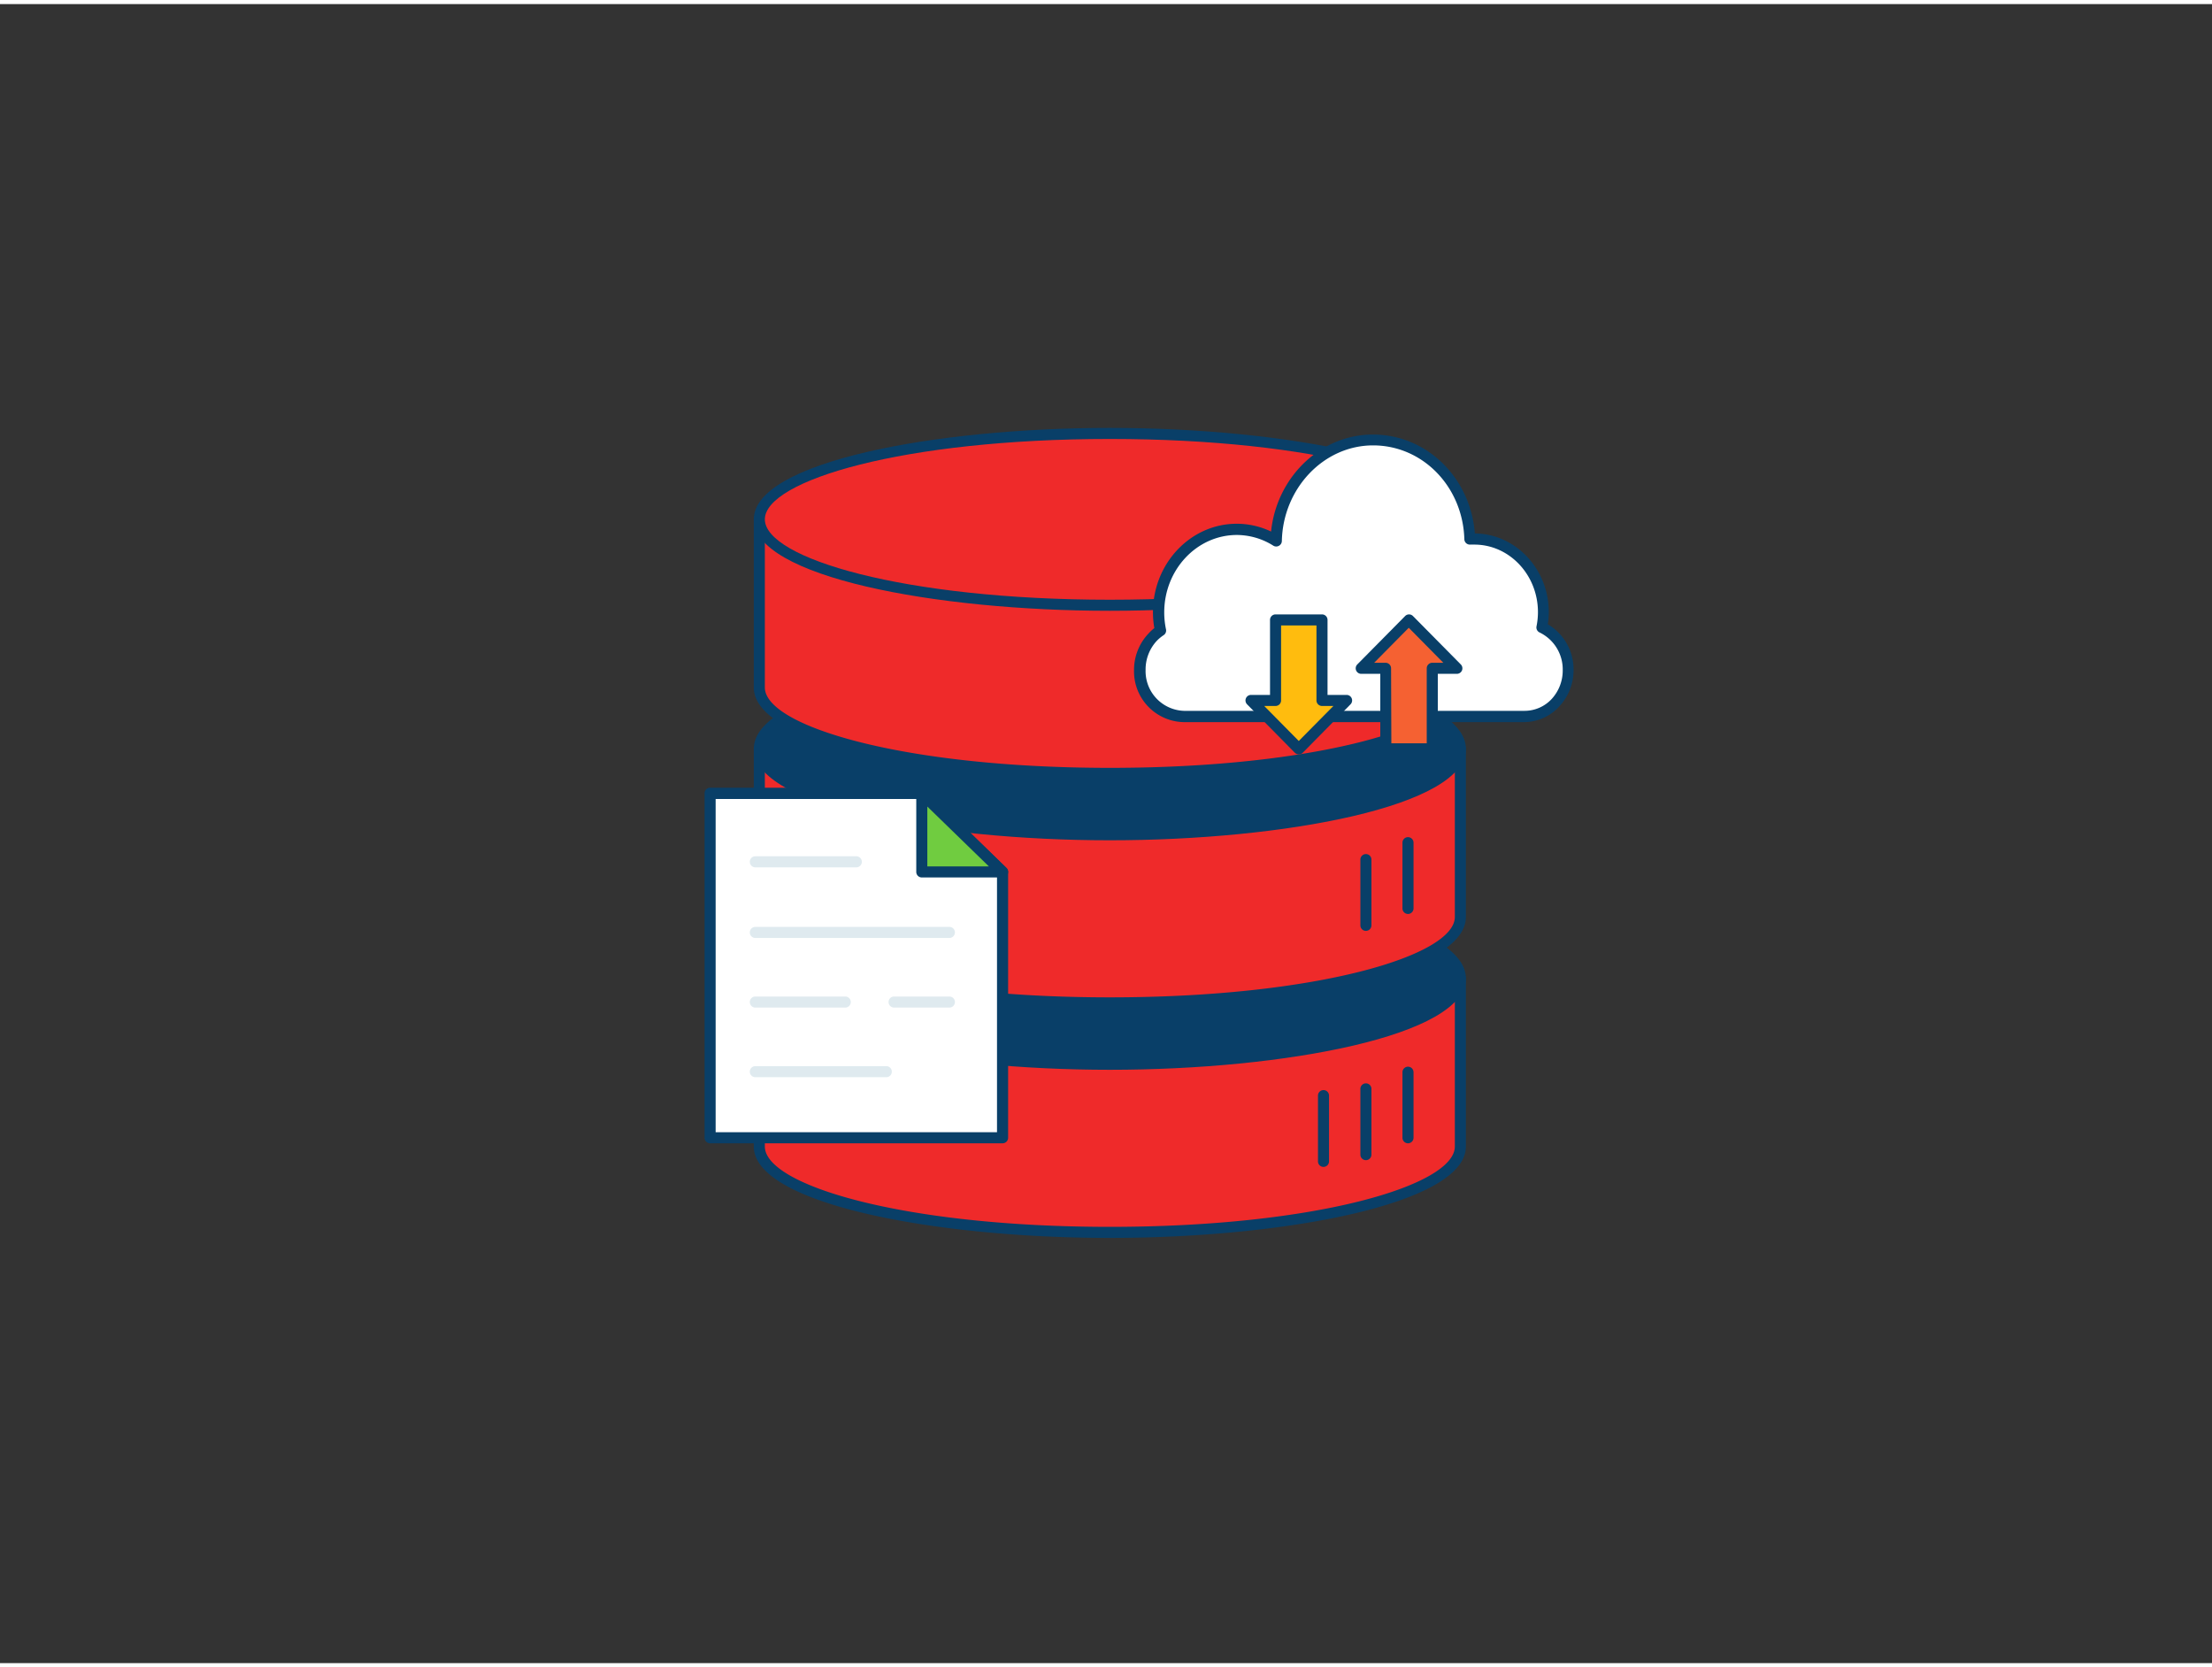 <svg xmlns="http://www.w3.org/2000/svg" viewBox="0 0 400 300" width="406" height="306" class="illustration styles_illustrationTablet__1DWOa"><rect x="0" y="0" width="400" height="300" fill="#333333" stroke="none"/><g id="_515_data_storage_outline" data-name="#515_data_storage_outline"><path d="M264.08,176.18v30.4c0,8.58-28.38,15.53-63.39,15.53s-63.38-7-63.38-15.53v-30.4Z" fill="#ef2a2a"></path><path d="M200.69,223.11c-31.64,0-64.38-6.18-64.38-16.53v-30.4a1,1,0,0,1,1-1H264.08a1,1,0,0,1,1,1v30.4C265.08,216.93,232.34,223.11,200.69,223.11Zm-62.38-45.93v29.4c0,7,25.07,14.53,62.38,14.53s62.39-7.51,62.39-14.53v-29.4Z" fill="#093f68"></path><ellipse cx="200.69" cy="176.18" rx="63.38" ry="15.54" fill="#093f68"></ellipse><path d="M200.69,192.71c-31.65,0-64.38-6.18-64.38-16.53s32.73-16.54,64.38-16.54,64.39,6.19,64.39,16.54S232.34,192.71,200.69,192.71Zm0-31.07c-37.31,0-62.38,7.52-62.38,14.54s25.07,14.53,62.38,14.53,62.39-7.51,62.39-14.53S238,161.64,200.69,161.64Z" fill="#093f68"></path><path d="M254.61,206a1,1,0,0,1-1-1V193.15a1,1,0,1,1,2,0V205A1,1,0,0,1,254.61,206Z" fill="#093f68"></path><path d="M264.08,134.67v30.4c0,8.58-28.38,15.54-63.39,15.54s-63.38-7-63.38-15.54v-30.4Z" fill="#ef2a2a"></path><path d="M200.69,181.61c-31.64,0-64.38-6.19-64.38-16.54v-30.4a1,1,0,0,1,1-1H264.08a1,1,0,0,1,1,1v30.4C265.08,175.42,232.34,181.61,200.69,181.61Zm-62.38-45.94v29.4c0,7,25.07,14.54,62.38,14.54s62.39-7.52,62.39-14.54v-29.4Z" fill="#093f68"></path><ellipse cx="200.69" cy="134.67" rx="63.38" ry="15.54" fill="#093f68"></ellipse><path d="M200.69,151.21c-31.65,0-64.38-6.18-64.38-16.54s32.73-16.53,64.38-16.53,64.39,6.18,64.39,16.53S232.34,151.21,200.69,151.21Zm0-31.07c-37.31,0-62.38,7.51-62.38,14.53s25.07,14.54,62.38,14.54,62.39-7.52,62.39-14.54S238,120.14,200.69,120.14Z" fill="#093f68"></path><path d="M254.61,164.53a1,1,0,0,1-1-1V151.64a1,1,0,0,1,2,0v11.89A1,1,0,0,1,254.61,164.53Z" fill="#093f68"></path><path d="M247,167.59a1,1,0,0,1-1-1V154.7a1,1,0,0,1,2,0v11.89A1,1,0,0,1,247,167.59Z" fill="#093f68"></path><path d="M247,209.05a1,1,0,0,1-1-1V196.16a1,1,0,0,1,2,0v11.89A1,1,0,0,1,247,209.05Z" fill="#093f68"></path><path d="M239.33,210.27a1,1,0,0,1-1-1V197.38a1,1,0,0,1,2,0v11.89A1,1,0,0,1,239.33,210.27Z" fill="#093f68"></path><path d="M264.08,93.17v30.4c0,8.58-28.38,15.54-63.39,15.54s-63.38-7-63.38-15.54V93.17Z" fill="#ef2a2a"></path><path d="M200.69,140.11c-31.64,0-64.38-6.19-64.38-16.54V93.17a1,1,0,0,1,1-1H264.08a1,1,0,0,1,1,1v30.4C265.08,133.92,232.34,140.11,200.69,140.11ZM138.31,94.17v29.4c0,7,25.07,14.54,62.38,14.54s62.39-7.52,62.39-14.54V94.17Z" fill="#093f68"></path><ellipse cx="200.69" cy="93.17" rx="63.38" ry="15.54" fill="#ef2a2a"></ellipse><path d="M200.69,109.71c-31.65,0-64.38-6.19-64.38-16.54S169,76.64,200.69,76.64s64.39,6.18,64.39,16.53S232.34,109.71,200.69,109.71Zm0-31.07c-37.31,0-62.38,7.51-62.38,14.53s25.07,14.54,62.38,14.54,62.39-7.52,62.39-14.54S238,78.64,200.69,78.64Z" fill="#093f68"></path><path d="M254.61,123a1,1,0,0,1-1-1V110.14a1,1,0,1,1,2,0V122A1,1,0,0,1,254.61,123Z" fill="#093f68"></path><polygon points="181.29 205.03 128.41 205.03 128.41 142.74 166.69 142.74 181.29 156.93 181.29 205.03" fill="#fff"></polygon><path d="M181.29,206H128.41a1,1,0,0,1-1-1v-62.3a1,1,0,0,1,1-1h38.28a1,1,0,0,1,.7.28L182,156.21a1,1,0,0,1,.3.72V205A1,1,0,0,1,181.29,206Zm-51.88-2h50.88V157.35l-14-13.61H129.41Z" fill="#093f68"></path><polygon points="166.69 142.74 166.69 156.93 181.29 156.93 166.69 142.74" fill="#70cc40"></polygon><path d="M181.29,157.93h-14.6a1,1,0,0,1-1-1V142.74a1,1,0,0,1,1.7-.72L182,156.21a1,1,0,0,1-.7,1.72Zm-13.6-2h11.13l-11.13-10.82Z" fill="#093f68"></path><path d="M154.85,156.1H136.59a1,1,0,0,1,0-2h18.26a1,1,0,0,1,0,2Z" fill="#dfeaef"></path><path d="M171.68,168.87H136.59a1,1,0,0,1,0-2h35.09a1,1,0,0,1,0,2Z" fill="#dfeaef"></path><path d="M171.68,181.46h-10a1,1,0,0,1,0-2h10a1,1,0,0,1,0,2Z" fill="#dfeaef"></path><path d="M152.85,181.46H136.59a1,1,0,0,1,0-2h16.26a1,1,0,0,1,0,2Z" fill="#dfeaef"></path><path d="M160.27,194.05H136.59a1,1,0,1,1,0-2h23.68a1,1,0,1,1,0,2Z" fill="#dfeaef"></path><path d="M283.59,120.45a8.63,8.63,0,0,1-2.32,5.93,7.7,7.7,0,0,1-5.61,2.46H214a8.17,8.17,0,0,1-7.93-8.39,8.64,8.64,0,0,1,2.32-5.93,8.39,8.39,0,0,1,1.45-1.21,16.29,16.29,0,0,1-.35-3.31c0-8.26,6.33-15,14.14-15a13.42,13.42,0,0,1,7.13,2C231,87,238.75,78.9,248.3,78.9s17.2,8,17.5,17.91c.26,0,.54,0,.81,0,6.9,0,12.5,5.92,12.5,13.22a13.89,13.89,0,0,1-.28,2.76A8.42,8.42,0,0,1,283.59,120.45Z" fill="#fff"></path><path d="M275.66,129.84H214a9.17,9.17,0,0,1-8.93-9.39,9.55,9.55,0,0,1,2.6-6.61,8.29,8.29,0,0,1,1.07-1,16.28,16.28,0,0,1-.25-2.87c0-8.81,6.8-16,15.14-16a14.37,14.37,0,0,1,6.22,1.41c1-9.81,8.91-17.54,18.41-17.54,9.73,0,17.66,7.78,18.44,17.88,7.38.08,13.37,6.43,13.37,14.22a15.06,15.06,0,0,1-.17,2.21,9.48,9.48,0,0,1,4.65,8.24,9.59,9.59,0,0,1-2.59,6.62A8.65,8.65,0,0,1,275.66,129.84ZM223.67,96c-7.24,0-13.14,6.27-13.14,14a14.94,14.94,0,0,0,.33,3.11,1,1,0,0,1-.43,1,7.29,7.29,0,0,0-1.27,1.06,7.6,7.6,0,0,0-2,5.24,7.18,7.18,0,0,0,6.93,7.39h61.62a6.69,6.69,0,0,0,4.88-2.14,7.6,7.6,0,0,0,2-5.25,7.41,7.41,0,0,0-4.18-6.78,1,1,0,0,1-.56-1.11,13.08,13.08,0,0,0,.26-2.56c0-6.74-5.16-12.22-11.5-12.22-.25,0-.5,0-.74,0a1,1,0,0,1-1.07-1c-.29-9.5-7.54-16.94-16.5-16.94S232,87.61,231.8,97.09a1,1,0,0,1-.52.86,1,1,0,0,1-1,0A12.44,12.44,0,0,0,223.67,96Z" fill="#093f68"></path><polygon points="239.06 125.92 239.06 111.36 230.66 111.36 230.66 125.92 226.22 125.92 234.86 134.68 243.51 125.92 239.06 125.92" fill="#ffbc0e"></polygon><path d="M234.86,135.67a1,1,0,0,1-.71-.29l-8.64-8.76a1,1,0,0,1,.71-1.7h3.44V111.36a1,1,0,0,1,1-1h8.4a1,1,0,0,1,1,1v13.56h3.45a1,1,0,0,1,.71,1.7l-8.64,8.76A1,1,0,0,1,234.86,135.67Zm-6.25-8.75,6.25,6.33,6.26-6.33h-2.06a1,1,0,0,1-1-1V112.36h-6.4v13.56a1,1,0,0,1-1,1Z" fill="#093f68"></path><polygon points="259.04 120.11 259.04 134.68 250.64 134.68 250.64 120.11 246.19 120.11 254.84 111.36 263.48 120.11 259.04 120.11" fill="#f56132"></polygon><path d="M259,135.67h-8.4a1,1,0,0,1-1-1V121.11h-3.45a1,1,0,0,1-.71-1.7l8.65-8.75a1,1,0,0,1,.71-.3h0a1,1,0,0,1,.71.3l8.65,8.75a1,1,0,0,1,.21,1.09,1,1,0,0,1-.93.61H260v13.56A1,1,0,0,1,259,135.67Zm-7.4-2H258V120.11a1,1,0,0,1,1-1h2l-6.25-6.33-6.26,6.33h2.06a1,1,0,0,1,1,1Z" fill="#093f68"></path></g></svg>